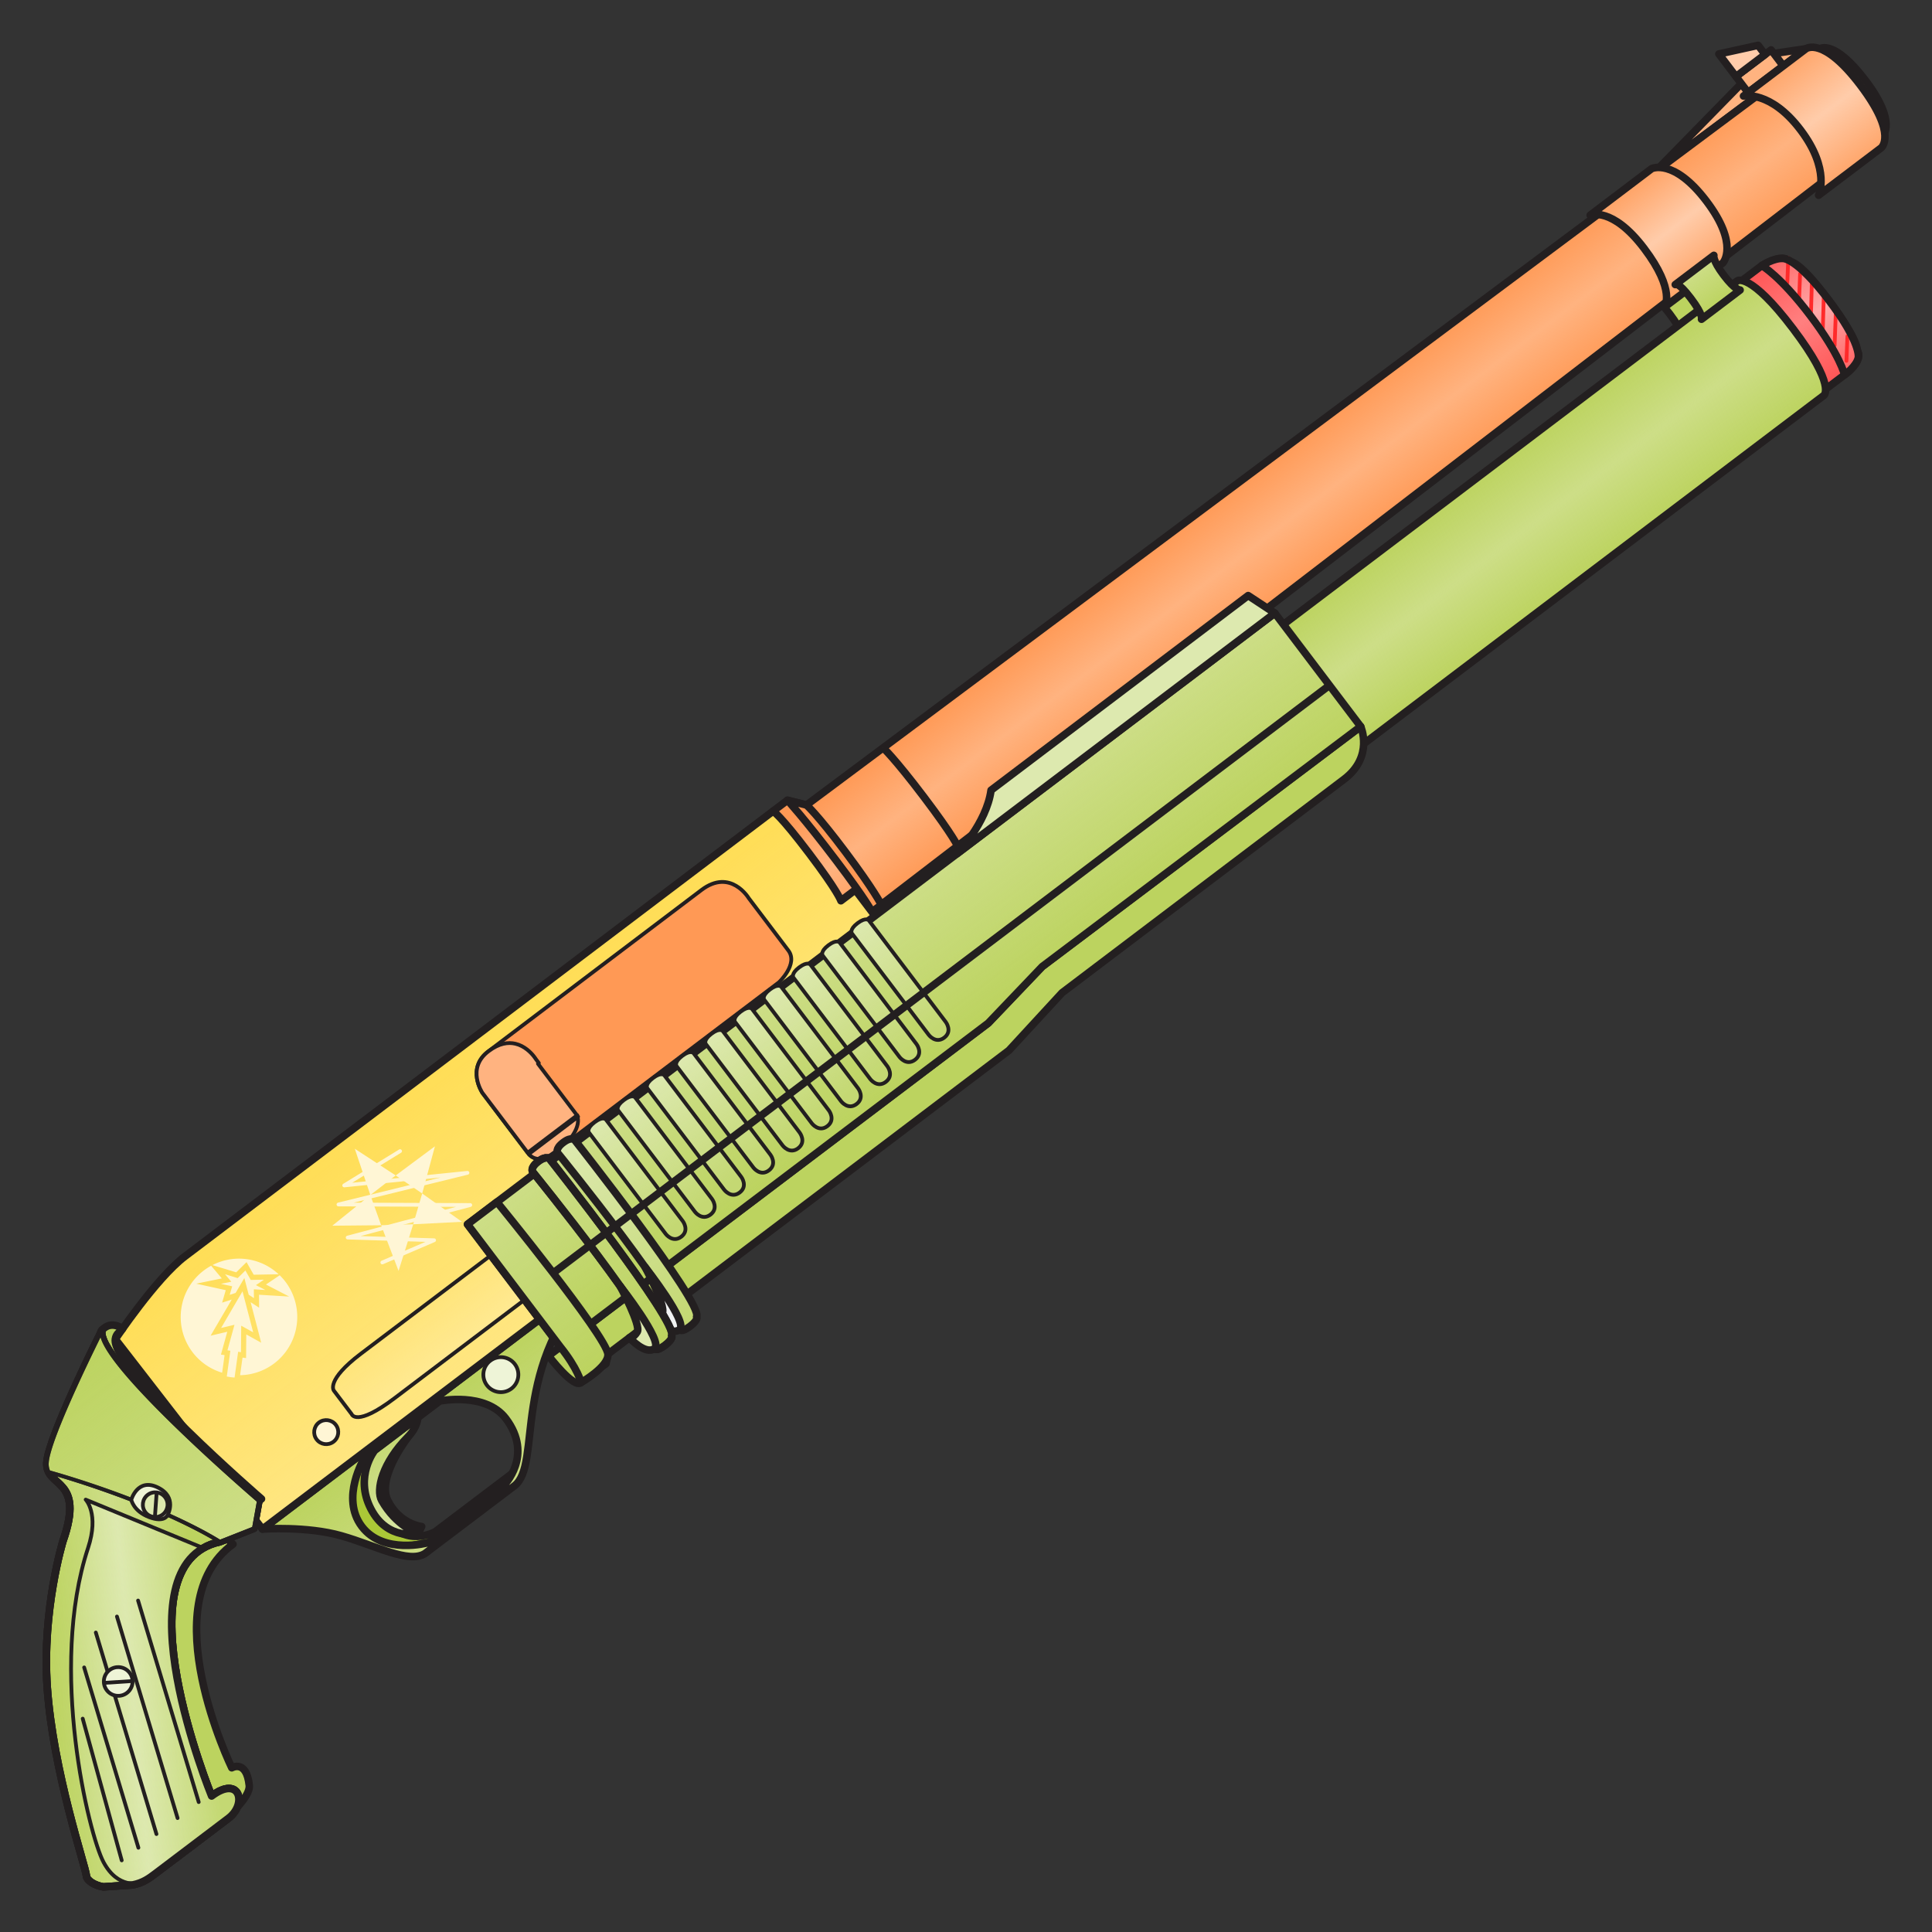 <svg xmlns="http://www.w3.org/2000/svg" xmlns:xlink="http://www.w3.org/1999/xlink" viewBox="0 0 256 256">
    <rect x="0" y="0" width="256" height="256" fill="#333333" stroke="none"/>
    <defs>
        <linearGradient id="innoGrad5">
            <stop offset="0" stop-color="#ffd42a" stop-opacity="0"/>
            <stop offset="1" stop-color="#ffd42a" stop-opacity=".502"/>
        </linearGradient>
        <linearGradient id="innoGrad4">
            <stop offset="0" stop-color="#abc837" stop-opacity=".502"/>
            <stop offset=".5" stop-color="#abc837" stop-opacity="0"/>
            <stop offset="1" stop-color="#abc837" stop-opacity=".502"/>
        </linearGradient>
        <linearGradient id="innoGrad3">
            <stop offset="0" stop-color="#ff2a2a" stop-opacity=".502"/>
            <stop offset=".5" stop-color="#ff2a2a" stop-opacity="0"/>
            <stop offset="1" stop-color="#ff2a2a" stop-opacity=".502"/>
        </linearGradient>
        <linearGradient id="innoGrad2">
            <stop offset="0" stop-color="#ff7f2a" stop-opacity=".502"/>
            <stop offset=".5" stop-color="#ff7f2a" stop-opacity="0"/>
            <stop offset="1" stop-color="#ff7f2a" stop-opacity=".502"/>
        </linearGradient>
        <linearGradient id="innoGrad1">
            <stop offset="0" stop-color="#abc837" stop-opacity=".502"/>
            <stop offset="1" stop-color="#abc837" stop-opacity="0"/>
        </linearGradient>
        <linearGradient id="linearGradient1044" x1="105.729" x2="105.729" y1="138.5" y2="145.962" gradientUnits="userSpaceOnUse" xlink:href="#innoGrad1"/>
        <linearGradient id="linearGradient1076" x1="91.173" x2="91.173" y1="138.125" y2="147.59" gradientUnits="userSpaceOnUse" xlink:href="#innoGrad1"/>
        <linearGradient id="linearGradient1099" x1="164.781" x2="164.781" y1="119.19" y2="128.893" gradientUnits="userSpaceOnUse" xlink:href="#innoGrad2"/>
        <linearGradient id="linearGradient1124" x1="238.125" x2="238.125" y1="119.722" y2="128.189" gradientUnits="userSpaceOnUse" xlink:href="#innoGrad2"/>
        <linearGradient id="linearGradient1147" x1="252.969" x2="252.969" y1="119.187" y2="128.665" gradientUnits="userSpaceOnUse" xlink:href="#innoGrad2"/>
        <linearGradient id="linearGradient1170" x1="240.318" x2="240.318" y1="130.326" y2="140.767" gradientUnits="userSpaceOnUse" xlink:href="#innoGrad3"/>
        <linearGradient id="linearGradient1195" x1="241.96" x2="241.96" y1="130.896" y2="140.34" gradientUnits="userSpaceOnUse" xlink:href="#innoGrad3"/>
        <linearGradient id="linearGradient1218" x1="238.125" x2="238.125" y1="129.953" y2="141.063" gradientUnits="userSpaceOnUse" xlink:href="#innoGrad4"/>
        <linearGradient id="linearGradient1249" x1="159.515" x2="159.515" y1="140.465" y2="128.864" gradientUnits="userSpaceOnUse" xlink:href="#innoGrad1"/>
        <linearGradient id="linearGradient1272" x1="156.187" x2="156.187" y1="143.875" y2="128.915" gradientUnits="userSpaceOnUse" xlink:href="#innoGrad1"/>
        <linearGradient id="linearGradient1295" x1="166.225" x2="166.225" y1="145.188" y2="128.634" gradientUnits="userSpaceOnUse" xlink:href="#innoGrad1"/>
        <linearGradient id="linearGradient1318" x1="162.21" x2="162.21" y1="145.188" y2="128.634" gradientUnits="userSpaceOnUse" xlink:href="#innoGrad1"/>
        <linearGradient id="linearGradient1386" x1="194.906" x2="194.906" y1="138.654" y2="128.733" gradientUnits="userSpaceOnUse" xlink:href="#innoGrad1"/>
        <linearGradient id="linearGradient1418" x1="237.876" x2="237.876" y1="130.812" y2="127.477" gradientUnits="userSpaceOnUse" xlink:href="#innoGrad1"/>
        <linearGradient id="linearGradient1441" x1="90.688" x2="90.688" y1="137.688" y2="117.405" gradientUnits="userSpaceOnUse" xlink:href="#innoGrad5"/>
        <linearGradient id="linearGradient1464" x1="156.563" x2="156.563" y1="140.682" y2="129.043" gradientUnits="userSpaceOnUse" xlink:href="#innoGrad5"/>
        <linearGradient id="linearGradient1580" x1="72.594" x2="82.107" y1="135.149" y2="141.477" gradientUnits="userSpaceOnUse" xlink:href="#innoGrad4"/>
        <linearGradient id="linearGradient1603" x1="69.643" x2="79.67" y1="140.783" y2="147.015" gradientUnits="userSpaceOnUse" xlink:href="#innoGrad4"/>
        <linearGradient id="linearGradient1626" x1="90.584" x2="90.688" y1="118.665" y2="137.688" gradientUnits="userSpaceOnUse" xlink:href="#innoGrad1"/>
    </defs>
    <g stroke-width=".575" transform="matrix(1.387 -1.05 1.05 1.387 -236.712 106.762)">
        <path fill="#abc837" stroke="#231f20" stroke-linejoin="round" stroke-miterlimit="10" d="M109.292 146.229h-7.75s-2.646-.354-2.458-3.271c.188-2.917 4.271-4.584 4.271-4.584h-7.083l.396 3.771 1.208 3.041 3.271 1.646h5.938z"/>
        <path fill="#dde9af" stroke="#231f20" stroke-linejoin="round" stroke-miterlimit="10" d="M100.958 145.292l-.54.271-1.502-3.208 1.208-2.438 2.049-.771h2.387s-4.08 1-4.457 3c-.377 2 .855 3.146.855 3.146z"/>
        <path fill="#dde9af" d="M105.729 138.5s-.411.56-1.458.709c-2.771.396-4.417 1.749-4.542 2.666-.305 2.226.69 3.688.69 3.688s-2.21-.938-1.731-3.688c.479-2.75 2.938-3.375 2.938-3.375z"/>
        <path fill="url(#linearGradient1044)" stroke="#231f20" stroke-linejoin="round" stroke-miterlimit="10" d="M105.729 138.5s-.411.56-1.458.709c-2.771.396-4.417 1.749-4.542 2.666-.305 2.226.69 3.688.69 3.688s-2.21-.938-1.731-3.688c.479-2.75 2.938-3.375 2.938-3.375z"/>
        <path fill="#cdde87" d="M123.201 138.125c-9.542 1.334-12 8.959-14.75 8.959H99.91c-1.465-.146-2.589-2.704-4.25-4.917-1.646-2.193-4.487-4.042-4.487-4.042zm-12.166 4.479c0-2.563-3.208-4.104-3.208-4.104h-7.208s-3.292 1.292-3.292 4.037 3.292 4.037 3.292 4.037h7.208s3.208-.423 3.208-3.97z"/>
        <path fill="url(#linearGradient1076)" stroke="#231f20" stroke-linejoin="round" stroke-miterlimit="10" d="M123.201 138.125c-9.542 1.334-12 8.959-14.75 8.959H99.91c-1.465-.146-2.589-2.704-4.25-4.917-1.646-2.193-4.487-4.042-4.487-4.042zm-12.166 4.479c0-2.563-3.208-4.104-3.208-4.104h-7.208s-3.292 1.292-3.292 4.037 3.292 4.037 3.292 4.037h7.208s3.208-.423 3.208-3.97z"/>
        <circle cx="112.75" cy="139.708" r="1.333" fill="#eef4d7" stroke="#231f20" stroke-linejoin="round" stroke-miterlimit="10" stroke-width=".287"/>
        <path fill="#eef4d7" stroke="#231f20" stroke-miterlimit="10" d="M150.188 138.125h-4.157l1.969 2.188h2.222z"/>
    </g>
    <g stroke-width=".575">
        <path fill="#bcd35f" stroke="#231f20" stroke-linejoin="round" stroke-miterlimit="10" d="M232.188 127.5h3.688s-.313.188-.313 1.656.313 1.656.313 1.656h-3.688s.313-.113.313-1.77-.313-1.542-.313-1.542z" transform="matrix(1.387 -1.05 1.05 1.387 -236.712 106.762)"/>
        <path fill="#ffb380" stroke="#231f20" stroke-linejoin="round" stroke-miterlimit="10" d="M248.781 119.796l-10.656-.074 10.5-1.566zM252.969 119.187L250.797 118v1.187z" transform="matrix(1.387 -1.05 1.05 1.387 -236.712 106.762)"/>
        <path fill="#ffb380" stroke="#231f20" stroke-linejoin="round" stroke-miterlimit="10" d="M247.438 117.656h3.359v1.53h-3.359z" transform="matrix(1.387 -1.05 1.05 1.387 -236.712 106.762)"/>
        <path fill="#fca" stroke="#231f20" stroke-linejoin="round" stroke-miterlimit="10" d="M247.438 117.656h2.781v-.875l-2.781-1.281z" transform="matrix(1.387 -1.05 1.05 1.387 -236.712 106.762)"/>
        <path fill="#ffb380" d="M102.405 107.469l1.907-1.444 2.524.631 134.27-100.2s1.868-1.318 6.068 4.23c4.2 5.546 2.248 7.297 2.248 7.297L113.428 122.392z"/>
        <path fill="url(#linearGradient1099)" stroke="#231f20" stroke-linejoin="round" stroke-miterlimit="10" d="M155.188 118h1.375l.938 1.165 96.313.666s1.313.044 1.313 4.044c0 4-1.502 4.125-1.502 4.125l-98.563.665z" transform="matrix(1.387 -1.05 1.05 1.387 -236.712 106.762)"/>
        <path fill="#fca" d="M210.664 28.506s2.908-1.202 7.152 4.403c4.244 5.606 2.703 7.772 2.703 7.772l7.742-5.862s2.177-2.407-2.182-8.165c-4.36-5.759-7.267-4.317-7.267-4.317z"/>
        <path fill="url(#linearGradient1124)" stroke="#231f20" stroke-linejoin="round" stroke-miterlimit="10" d="M232.209 119.374s1.75.458 1.75 4.5-1.458 4.5-1.458 4.5h5.583s1.833-.348 1.833-4.5-1.833-4.5-1.833-4.5z" transform="matrix(1.387 -1.05 1.05 1.387 -236.712 106.762)"/>
        <path fill="#fca" d="M249.21 19.594l-8.278 6.267s1.614-3.36-2.388-8.647c-4.003-5.287-7.564-4.497-7.564-4.497l8.279-6.268s2.253-1.706 7.229 4.866c4.976 6.573 2.722 8.279 2.722 8.279z"/>
        <path fill="url(#linearGradient1147)" stroke="#231f20" stroke-linejoin="round" stroke-miterlimit="10" d="M252.969 128.665H247s1.906-.98 1.906-4.792-1.906-4.686-1.906-4.686h5.969s1.625 0 1.625 4.739-1.625 4.739-1.625 4.739z" transform="matrix(1.387 -1.05 1.05 1.387 -236.712 106.762)"/>
        <path fill="#f95" stroke="#231f20" stroke-linejoin="round" stroke-miterlimit="10" d="M156.563 118s.188 1.875.188 5.875-.188 4.791-.188 4.791h.896s.234-1.208.25-4.832c.016-3.624-.209-4.668-.209-4.668z" transform="matrix(1.387 -1.05 1.05 1.387 -236.712 106.762)"/>
        <path fill="#f1f2f2" stroke="#231f20" stroke-linejoin="round" stroke-miterlimit="10" d="M164.781 119.19s.219 1.128.219 4.891-.219 4.584-.219 4.584" transform="matrix(1.387 -1.05 1.05 1.387 -236.712 106.762)"/>
    </g>
    <g stroke-width=".575">
        <path fill="#ff8080" d="M245.994 46.35c1.072 1.417-1.623 3.309-1.623 3.309l-2.623 1.985-10.961-14.478 2.622-1.986s2.765-1.8 3.77-.472c0 0 1.05-.412 5.144 5.114 4.095 5.527 3.67 6.529 3.67 6.529z"/>
        <path fill="url(#linearGradient1170)" stroke="#231f20" stroke-linejoin="round" stroke-miterlimit="10" d="M242.21 139.813c0 1.021-1.892.953-1.892.953h-1.891v-10.44h1.891s1.892.134 1.892 1.092c0 0 .624.175.583 4.129-.041 3.954-.583 4.266-.583 4.266z" transform="matrix(1.387 -1.05 1.05 1.387 -236.712 106.762)"/>
        <path fill="#faa" d="M246.2 47.344s.37-1.912-3.878-7.523-6.037-5.574-6.037-5.574c-1.216-.136-2.876.933-2.876.933s2.445 1.38 6.423 6.634c3.977 5.253 4.54 7.846 4.54 7.846s1.604-1.142 1.829-2.316z"/>
        <path fill="none" stroke="#ff2a2a" stroke-linecap="round" stroke-linejoin="round" stroke-miterlimit="10" stroke-width=".287" d="M242.268 138.552l-1.192 1.452m1.591-3.441l-1.591 1.948m1.591-3.469l-1.591 1.976m1.591-3.476l-1.591 1.983m1.192-2.945l-1.192 1.452m1.192-2.945l-1.192 1.452" transform="matrix(1.387 -1.05 1.05 1.387 -236.712 106.762)"/>
        <path fill="url(#linearGradient1195)" stroke="#231f20" stroke-linejoin="round" stroke-miterlimit="10" d="M241.96 140.34s.833-.748.833-4.794c0-4.046-.833-4.65-.833-4.65-.51-.484-1.642-.57-1.642-.57s.642 1.481.642 5.269c0 3.788-.642 5.172-.642 5.172s1.132.033 1.642-.427z" transform="matrix(1.387 -1.05 1.05 1.387 -236.712 106.762)"/>
        <path fill="#cdde87" d="M241.641 52.373l-113.115 85.638-11.485-15.17 113.116-85.637s1.647-1.247 7.39 6.337c5.742 7.585 4.094 8.832 4.094 8.832z"/>
        <path fill="url(#linearGradient1218)" stroke="#231f20" stroke-linejoin="round" stroke-miterlimit="10" d="M238.125 141.063h-81.563v-10.938h81.563s1.188 0 1.188 5.469-1.188 5.469-1.188 5.469z" transform="matrix(1.387 -1.05 1.05 1.387 -236.712 106.762)"/>
        <path fill="#cdde87" d="M221.94 37.697l5.115-3.872s-.237.59 1.305 2.625c1.541 2.036 2.173 1.968 2.173 1.968l-5.115 3.873s.315-.486-1.424-2.784c-1.74-2.298-2.054-1.81-2.054-1.81z"/>
        <path fill="url(#linearGradient1418)" stroke="#231f20" stroke-linejoin="round" stroke-miterlimit="10" d="M234.188 127.5h3.688s-.313.188-.313 1.656.313 1.656.313 1.656h-3.688s.313-.113.313-1.77-.313-1.542-.313-1.542z" transform="matrix(1.387 -1.05 1.05 1.387 -236.712 106.762)"/>
    </g>
    <g stroke-width=".575" transform="matrix(1.387 -1.05 1.05 1.387 -236.712 106.762)">
        <path fill="#ffe680" d="M90.969 119.828S96.25 118 99 118h56.188s.25.531.25 4.219-.25 4.344-.25 4.344h1.375v14.188l-5.625.029c-.906-.029-.75-.904-.75-.904v-1.75H91.173z"/>
        <path fill="url(#linearGradient1441)" stroke="#231f20" stroke-linejoin="round" stroke-miterlimit="10" d="M90.969 119.828S96.25 118 99 118h56.188s.25.531.25 4.219-.25 4.344-.25 4.344h1.375v14.188l-5.625.029c-.906-.029-.75-.904-.75-.904v-1.75H91.173z"/>
        <path fill="#fea" d="M156.563 129.043v11.707l-5.625.029c-.906-.029-.75-.904-.75-.904v-1.75h-2.603s-.105-1.875-1.209-1.875h-41.164c-3.681 0-3.337-1-3.337-1V133s-.044-.999 3.337-.999h40.957c1.519-.001 1.292-1.417 1.292-1.417v-1.541z"/>
        <path fill="url(#linearGradient1464)" stroke="#231f20" stroke-linejoin="round" stroke-miterlimit="10" stroke-width=".287" d="M156.563 129.043v11.707l-5.625.029c-.906-.029-.75-.904-.75-.904v-1.75h-2.603s-.105-1.875-1.209-1.875h-41.164c-3.681 0-3.337-1-3.337-1V133s-.044-.999 3.337-.999h40.957c1.519-.001 1.292-1.417 1.292-1.417v-1.541z"/>
        <path fill="#f95" stroke="#231f20" stroke-linejoin="round" stroke-miterlimit="10" stroke-width=".287" d="M126.917 119.498c-2.208-.042-2.333 2.25-2.333 2.25v5.667s-.167 1.25 1.542 1.25h21.542s2.042-.208 2.042-1.5v-5s.293-2.667-2.5-2.667z"/>
        <path fill="#ffb380" stroke="#231f20" stroke-linejoin="round" stroke-miterlimit="10" stroke-width=".287" d="M126.895 119.5c-2.185-.024-2.311 2.248-2.311 2.248V127.463h4.715v-4.932h.084v-.367s.01-.099.008-.258c-.005-.372-.086-1.073-.543-1.625-.362-.437-.961-.778-1.953-.781zm2.404 7.963v.049c.006-.018.018-.031.023-.05zm0 .049c-.01.03-.029.054-.041.082h.04zm-.041.082h-4.674c.024.34.227 1.07 1.543 1.07h1.213s1.52-.175 1.918-1.07z"/>
        <circle cx="99.502" cy="135.17" r=".917" fill="#fff6d5" stroke="#231f20" stroke-linejoin="round" stroke-miterlimit="10" stroke-width=".287"/>
    </g>
    <g stroke-width=".575" transform="matrix(1.387 -1.05 1.05 1.387 -236.712 106.762)">
        <path fill="#bcd35f" stroke="#231f20" stroke-linejoin="round" stroke-miterlimit="10" d="M73.813 154.125s4.148 0 4.773-1.038c1.04-1.727-.251-1.875-.251-1.875s2.705-13.674 10.353-13.524l-.644-3.851-8.292 1.166-9.02 19.122zM91.891 119.531s-.266-1.063-1.307-.867c-2.347.441 1.667 17.585 1.667 17.585h.25s-3.142-14.791-1.531-16.422c.298-.302.625-.234.625-.234z"/>
        <path fill="#cdde87" stroke="#231f20" stroke-linejoin="round" stroke-miterlimit="10" d="M90.583 118.665c-1.875 1.333 1.667 17.585 1.667 17.585l-1.563 1.438-2.687-.75C80.688 133.563 75.813 152 75.813 152c2.688 0 1.813 2.125 0 2.125h-6.917c-.664 0-1.229 0-1.962-.355l-1.872-1.229c-.437-.446-.726-1.13-.521-1.455.393-.624 2.747-7.823 6.292-13.253 3.212-4.919 7.667-8.145 7.667-8.145 4.313-2.858 1.375-4 2.625-5.5s9.458-5.523 9.458-5.523z"/>
        <path fill="url(#linearGradient1580)" stroke="#231f20" stroke-linejoin="round" stroke-miterlimit="10" d="M90.583 118.665c-1.875 1.333 1.667 17.585 1.667 17.585l-1.563 1.438-2.687-.75C80.688 133.563 75.813 152 75.813 152c2.688 0 1.813 2.125 0 2.125h-6.917c-.664 0-1.229 0-1.962-.355l-1.872-1.229c-.437-.446-.726-1.13-.521-1.455.393-.624 2.747-7.823 6.292-13.253 3.212-4.919 7.667-8.145 7.667-8.145 4.313-2.858 1.375-4 2.625-5.5s9.458-5.523 9.458-5.523z"/>
        <path fill="#dde9af" d="M67.457 153.975c.5.15.942.15 1.439.15h6.917c1.813 0 2.688-2.125 0-2.125 0 0 4.307-16.285 10.894-15.443l-4.915-8.349s.188 1.48-2.078 3.045c-7.963 5.497-13.13 17.454-13.505 19.788-.375 2.334 1.248 2.934 1.248 2.934z"/>
        <path fill="url(#linearGradient1603)" stroke="#231f20" stroke-linejoin="round" stroke-miterlimit="10" stroke-width=".287" d="M67.457 153.975c.5.15.942.15 1.439.15h6.917c1.813 0 2.688-2.125 0-2.125 0 0 4.307-16.285 10.894-15.443l-4.915-8.349s.188 1.48-2.078 3.045c-7.963 5.497-13.13 17.454-13.505 19.788-.375 2.334 1.248 2.934 1.248 2.934z"/>
        <path fill="none" stroke="#231f20" stroke-linejoin="round" stroke-miterlimit="10" d="M90.583 118.665c-1.875 1.333 1.667 17.585 1.667 17.585l-1.563 1.438-2.687-.75C80.688 133.563 75.813 152 75.813 152c2.688 0 1.813 2.125 0 2.125h-6.917c-.664 0-1.229 0-1.962-.355l-1.872-1.229c-.437-.446-.726-1.13-.521-1.455.393-.624 2.747-7.823 6.292-13.253 3.212-4.919 7.667-8.145 7.667-8.145 4.313-2.858 1.375-4 2.625-5.5s9.458-5.523 9.458-5.523z"/>
        <path fill="#cdde87" stroke="#231f20" stroke-miterlimit="10" stroke-width=".287" d="M88 136.938l2.688.75 1.563-1.438s-3.542-16.252-1.667-17.585c0 0-8.208 4.023-9.458 5.523a1.374 1.374 0 0 0-.317.646s2.196 2.845 4.318 6.415c2.122 3.57 2.873 5.689 2.873 5.689z"/>
        <path fill="url(#linearGradient1626)" stroke="#231f20" stroke-miterlimit="10" stroke-width=".287" d="M88 136.938l2.688.75 1.563-1.438s-3.542-16.252-1.667-17.585c0 0-8.208 4.023-9.458 5.523a1.374 1.374 0 0 0-.317.646s2.196 2.845 4.318 6.415c2.122 3.57 2.873 5.689 2.873 5.689z"/>
        <path fill="#f1f2f2" stroke="#231f20" stroke-linecap="round" stroke-miterlimit="10" stroke-width=".287" d="M80.334 136.747l-5.583 15.027M78.316 136.747l-5.584 15.027M76.297 136.747l-5.583 15.027M73.984 138.33l-4.995 13.444"/>
        <path fill="none" stroke="#231f20" stroke-linecap="round" stroke-miterlimit="10" stroke-width=".287" d="M71.542 141.375l-4.147 10.399"/>
        <circle cx="75.406" cy="140.75" r="1.094" fill="#eef4d7" stroke="#231f20" stroke-miterlimit="10" stroke-width=".287"/>
        <path fill="none" stroke="#231f20" stroke-miterlimit="10" stroke-width=".287" d="M74.476 140.179l1.821 1.202"/>
        <path fill="#eef4d7" stroke="#231f20" stroke-miterlimit="10" stroke-width=".287" d="M84.557 130.312s1.39-1.05 2.167.46c.777 1.51-.651 2.133-.651 2.133s-.55.377-1.233-.717c-.683-1.094-.283-1.876-.283-1.876z"/>
        <circle cx="85.781" cy="131.714" r=".942" fill="#dde9af" stroke="#231f20" stroke-miterlimit="10" stroke-width=".287"/>
        <path fill="none" stroke="#231f20" stroke-miterlimit="10" stroke-width=".287" d="M86.434 131.036l-1.237 1.411"/>
    </g>
    <g stroke-width=".575">
        <g fill="#fff6d5">
            <path d="M31.555 179.118l.377.055.029-3.512 1.59.885-1.418-5.438-2.835 4.851 1.773-.419-.932 3.385.385.053-.473 3.417c.17.033.338.063.51.089.175.02.347.037.521.05z"/>
            <path d="M29.434 181.891l.323-2.332-.48-.069.837-3.024-2.21.52 2.803-4.785-1.272.404.478-1.652-3.91-.86 3.388-.697-1.41-1.679a7.716 7.716 0 0 0-3.962 5.722 7.7 7.7 0 0 0 5.415 8.452z"/>
            <path d="M30.437 171.57l.783-.248 1.156-1.978.58 2.216.691.452-.009-1.173 1.521.09-1.248-.643 1.066-.722-1.75.033-.712-1.253-1.02 1.013-1.674-.509.824.986-1.37.281 1.489.328z"/>
            <path d="M35.242 170.205l3.077 1.595-3.995-.24.011 1.718-1.125-.734 1.4 5.372-1.978-1.098-.025 3.134-.47-.063-.326 2.332a7.706 7.706 0 0 0 7.504-6.665 7.717 7.717 0 0 0-2.252-6.577zM31.302 168.589l1.366-1.351.949 1.67 3.304-.061a7.689 7.689 0 0 0-8.777-1.213z"/>
        </g>
        <g fill="#fff6d5">
            <path d="M55.942 158.144l1.687-6.25-5.196 3.86zM54.752 162.224l6.461-.327-5.271-3.753zM50.505 162.352l4.247-.128-1.94 6.175zM47.013 152.217l5.42 3.537-3.361 2.595zM49.072 158.35l1.433 4.002-6.471.06z"/>
        </g>
        <path fill="none" stroke="#fff6d5" stroke-linecap="round" stroke-linejoin="round" stroke-miterlimit="10" stroke-width=".287" d="M116.907 121.5l-4.971-.485 8.065 4.9-9.291-4.009 7.982 6.094-8.942-3.661 5.126 4.137-4.166-1.031" transform="matrix(1.387 -1.05 1.05 1.387 -236.712 106.762)"/>
    </g>
    <g stroke-width=".575">
        <path fill="#bcd35f" stroke="#231f20" stroke-linejoin="round" stroke-miterlimit="10" d="M155.438 140.756s0 3.182.75 3.119c.75-.063 2.375.001 2.375.001l.563-.501h38.31l5.878-1.059h26.938c2.875 0 3.438-2.441 3.438-2.441l-30.375-.063-5.878.953z" transform="matrix(1.387 -1.05 1.05 1.387 -290.698 147.633)"/>
        <path fill="#cdde87" d="M74.213 178.447L61.92 162.211l106.96-80.977 11.374 15.022-42.19 31.806-7.152 7.494z"/>
        <path fill="url(#linearGradient1249)" stroke="#231f20" stroke-linejoin="round" stroke-miterlimit="10" d="M197.435 140.766l-40.872-.016v-11.707h77.125v10.832l-30.375-.062z" transform="matrix(1.387 -1.05 1.05 1.387 -290.698 147.633)"/>
        <path fill="#dde9af" stroke="#231f20" stroke-linejoin="round" stroke-miterlimit="10" d="M232.875 126.75l.813 2.293h-30.375s3.188-.48 5-2.293z" transform="matrix(1.387 -1.05 1.05 1.387 -290.698 147.633)"/>
        <path fill="#cdde87" d="M65.82 159.259s14.467 17.736 14.702 20.139c.162 1.655-3.55 3.778-3.55 3.778s-.442-1.847-2.76-4.728L61.92 162.213z"/>
        <path fill="url(#linearGradient1272)" stroke="#231f20" stroke-linejoin="round" stroke-miterlimit="10" d="M159.375 129.043s.476 13.149-.25 14.332c-.5.815-2.938.5-2.938.5s.438-1 .375-3.125v-11.707z" transform="matrix(1.387 -1.05 1.05 1.387 -290.698 147.633)"/>
        <path fill="#dde9af" d="M90.019 176.164s.207.455 1.378-.43c1.17-.887.875-1.277.875-1.277.905-1.776-16.151-23.406-16.151-23.406s-.397-.524-1.525.33c-1.127.853-.73 1.377-.73 1.377s17.493 21.573 16.153 23.406z"/>
        <path fill="url(#linearGradient1295)" stroke="#231f20" stroke-linejoin="round" stroke-miterlimit="10" d="M164.6 145.188s-.063.281.781.281c.844 0 .844-.281.844-.281 1.031-.5.719-16.333.719-16.333s0-.378-.813-.378-.813.378-.813.378.532 15.958-.718 16.333z" transform="matrix(1.387 -1.05 1.05 1.387 -290.698 147.633)"/>
        <path fill="#f1f2f2" stroke="#231f20" stroke-linejoin="round" stroke-miterlimit="10" d="M163.568 143.375s.156 1.813 1.031 1.813c.875 0 .778-5.375.778-5.375s-.521 3.348-1.06 3.563c-.539.215-.749-.001-.749-.001z" transform="matrix(1.387 -1.05 1.05 1.387 -290.698 147.633)"/>
        <path fill="#cdde87" stroke="#231f20" stroke-linejoin="round" stroke-miterlimit="10" d="M162.21 145.188s-.063.281.781.281c.844 0 .844-.281.844-.281 1.031-.5.719-16.333.719-16.333s0-.378-.813-.378-.813.378-.813.378.532 15.958-.718 16.333z" transform="matrix(1.387 -1.05 1.05 1.387 -290.698 147.633)"/>
        <path fill="url(#linearGradient1318)" stroke="#231f20" stroke-linejoin="round" stroke-miterlimit="10" d="M162.21 145.188s-.063.281.781.281c.844 0 .844-.281.844-.281 1.031-.5.719-16.333.719-16.333s0-.378-.813-.378-.813.378-.813.378.532 15.958-.718 16.333z" transform="matrix(1.387 -1.05 1.05 1.387 -290.698 147.633)"/>
        <path fill="#dde9af" stroke="#231f20" stroke-linejoin="round" stroke-miterlimit="10" d="M161.179 143.375s.156 1.813 1.031 1.813c.875 0 .778-5.375.778-5.375s-.521 3.348-1.06 3.563c-.539.215-.749-.001-.749-.001z" transform="matrix(1.387 -1.05 1.05 1.387 -290.698 147.633)"/>
        <path fill="#dde9af" d="M125.289 135.415s.919 1.214-.209 2.067c-1.127.854-2.046-.36-2.046-.36l-10.192-13.462s-.373-.492.755-1.346c1.127-.853 1.5-.361 1.5-.361zm-3.872 2.932s.918 1.213-.209 2.067c-1.128.853-2.046-.36-2.046-.36l-10.192-13.462s-.373-.493.755-1.346c1.127-.854 1.5-.361 1.5-.361zm-3.87 2.93s.918 1.213-.21 2.067c-1.127.854-2.046-.36-2.046-.36L105.1 129.522s-.373-.492.755-1.346c1.127-.853 1.5-.361 1.5-.361zm-3.873 2.931s.919 1.214-.209 2.068c-1.127.853-2.046-.36-2.046-.36l-10.192-13.462s-.373-.493.755-1.346c1.127-.854 1.5-.362 1.5-.362zm-3.872 2.932s.919 1.213-.209 2.067c-1.127.854-2.046-.36-2.046-.36l-10.192-13.462s-.373-.492.755-1.346c1.127-.853 1.5-.361 1.5-.361zm-3.87 2.93s.918 1.214-.21 2.067c-1.127.854-2.046-.36-2.046-.36l-10.192-13.461s-.372-.493.755-1.346c1.128-.854 1.5-.362 1.5-.362zm-3.873 2.932s.919 1.213-.209 2.067c-1.127.854-2.046-.36-2.046-.36l-10.192-13.462s-.373-.492.755-1.346c1.127-.854 1.5-.361 1.5-.361zm-3.872 2.931s.919 1.214-.209 2.067c-1.127.854-2.046-.36-2.046-.36L85.74 144.179s-.373-.492.755-1.345c1.127-.854 1.5-.362 1.5-.362zm-3.87 2.93s.918 1.214-.21 2.068c-1.127.853-2.046-.36-2.046-.36L81.87 147.109s-.372-.492.755-1.346c1.128-.854 1.5-.361 1.5-.361zm-3.873 2.932s.919 1.214-.208 2.067c-1.128.854-2.047-.36-2.047-.36L77.997 150.04s-.372-.492.755-1.346c1.128-.853 1.5-.36 1.5-.36z"/>
        <path fill="url(#linearGradient1386)" stroke="#231f20" stroke-linejoin="round" stroke-miterlimit="10" stroke-width=".287" d="M194.906 138.75s0 .875-.813.875-.813-.875-.813-.875v-9.707s0-.355.813-.355.813.355.813.355zm-2.792 0s0 .875-.813.875-.813-.875-.813-.875v-9.707s0-.355.813-.355.813.355.813.355zm-2.791 0s0 .875-.813.875-.813-.875-.813-.875v-9.707s0-.355.813-.355.813.355.813.355zm-2.792 0s0 .875-.813.875-.813-.875-.813-.875v-9.707s0-.355.813-.355.813.355.813.355zm-2.792 0s0 .875-.813.875-.813-.875-.813-.875v-9.707s0-.355.813-.355.813.355.813.355zm-2.791 0s0 .875-.813.875-.813-.875-.813-.875v-9.707s0-.355.813-.355.813.355.813.355zm-2.792 0s0 .875-.813.875-.813-.875-.813-.875v-9.707s0-.355.813-.355.813.355.813.355zm-2.792 0s0 .875-.813.875-.813-.875-.813-.875v-9.707s0-.355.813-.355.813.355.813.355zm-2.791 0s0 .875-.813.875-.813-.875-.813-.875v-9.707s0-.355.813-.355.813.355.813.355zm-2.792 0s0 .875-.813.875-.813-.875-.813-.875v-9.707s0-.355.813-.355.813.355.813.355z" transform="matrix(1.387 -1.05 1.05 1.387 -290.698 147.633)"/>
        <path fill="none" stroke="#231f20" stroke-miterlimit="10" d="M159.523 135.938h74.165" transform="matrix(1.387 -1.05 1.05 1.387 -290.698 147.633)"/>
    </g>
</svg>
